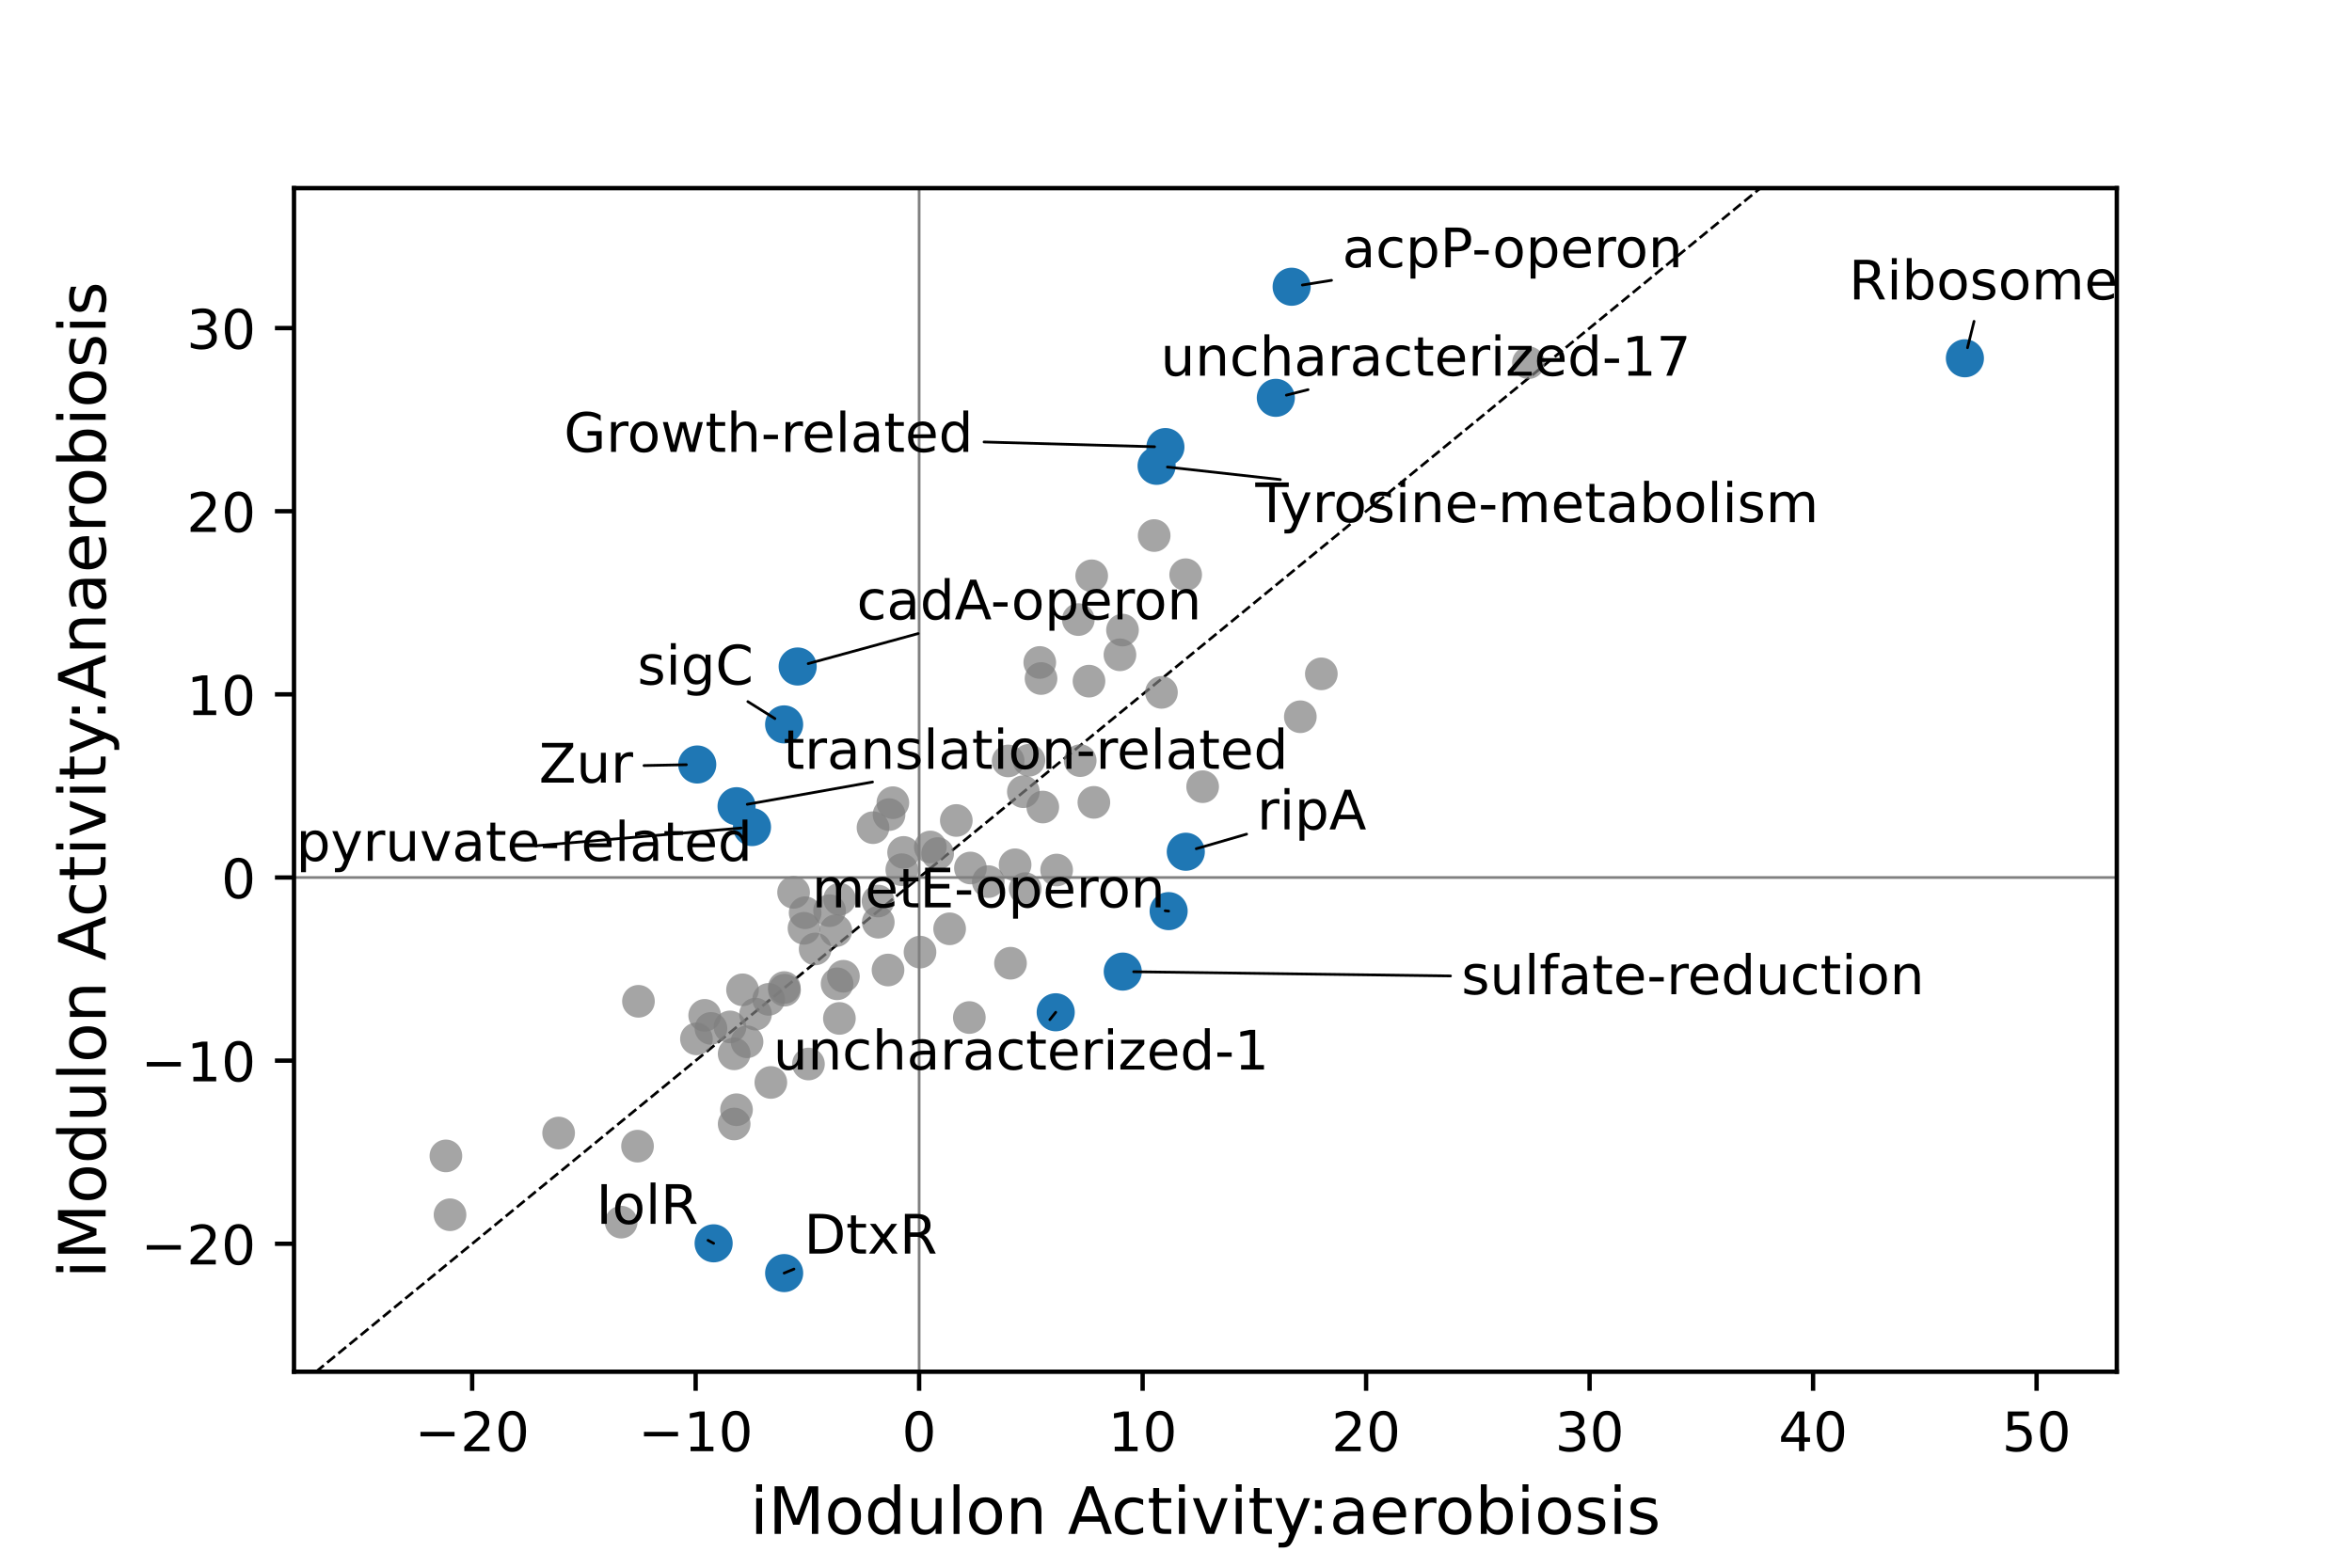 <?xml version="1.0" encoding="utf-8" standalone="no"?>
<!DOCTYPE svg PUBLIC "-//W3C//DTD SVG 1.1//EN"
  "http://www.w3.org/Graphics/SVG/1.1/DTD/svg11.dtd">
<!-- Created with matplotlib (https://matplotlib.org/) -->
<svg height="288pt" version="1.1" viewBox="0 0 432 288" width="432pt" xmlns="http://www.w3.org/2000/svg" xmlns:xlink="http://www.w3.org/1999/xlink">
 <defs>
  <style type="text/css">*{stroke-linecap:butt;stroke-linejoin:round;}</style>
 </defs>
 <g id="figure_1">
  <g id="patch_1">
   <path d="M 0 288 
L 432 288 
L 432 0 
L 0 0 
z
" style="fill:none;"/>
  </g>
  <g id="axes_1">
   <g id="patch_2">
    <path d="M 54 252 
L 388.8 252 
L 388.8 34.56 
L 54 34.56 
z
" style="fill:none;"/>
   </g>
   <g id="line2d_1">
    <path clip-path="url(#p13aad047ff)" d="M 58.044 252 
L 323.337 34.56 
" style="fill:none;stroke:#000000;stroke-dasharray:1.85,0.8;stroke-dashoffset:0;stroke-width:0.5;"/>
   </g>
   <g id="PathCollection_1">
    <defs>
     <path d="M 0 3 
C 0.796 3 1.559 2.684 2.121 2.121 
C 2.684 1.559 3 0.796 3 0 
C 3 -0.796 2.684 -1.559 2.121 -2.121 
C 1.559 -2.684 0.796 -3 0 -3 
C -0.796 -3 -1.559 -2.684 -2.121 -2.121 
C -2.684 -1.559 -3 -0.796 -3 0 
C -3 0.796 -2.684 1.559 -2.121 2.121 
C -1.559 2.684 -0.796 3 0 3 
z
" id="m43ffbe8425" style="stroke:#1f77b4;"/>
    </defs>
    <g clip-path="url(#p13aad047ff)">
     <use style="fill:#1f77b4;stroke:#1f77b4;" x="131.076" xlink:href="#m43ffbe8425" y="228.411"/>
     <use style="fill:#1f77b4;stroke:#1f77b4;" x="128.065" xlink:href="#m43ffbe8425" y="140.446"/>
     <use style="fill:#1f77b4;stroke:#1f77b4;" x="214.056" xlink:href="#m43ffbe8425" y="82.128"/>
     <use style="fill:#1f77b4;stroke:#1f77b4;" x="193.907" xlink:href="#m43ffbe8425" y="185.965"/>
     <use style="fill:#1f77b4;stroke:#1f77b4;" x="217.8" xlink:href="#m43ffbe8425" y="156.474"/>
     <use style="fill:#1f77b4;stroke:#1f77b4;" x="360.9" xlink:href="#m43ffbe8425" y="65.819"/>
     <use style="fill:#1f77b4;stroke:#1f77b4;" x="237.241" xlink:href="#m43ffbe8425" y="52.68"/>
     <use style="fill:#1f77b4;stroke:#1f77b4;" x="144.024" xlink:href="#m43ffbe8425" y="133.079"/>
     <use style="fill:#1f77b4;stroke:#1f77b4;" x="144.027" xlink:href="#m43ffbe8425" y="233.88"/>
     <use style="fill:#1f77b4;stroke:#1f77b4;" x="214.648" xlink:href="#m43ffbe8425" y="167.382"/>
     <use style="fill:#1f77b4;stroke:#1f77b4;" x="138.121" xlink:href="#m43ffbe8425" y="151.944"/>
     <use style="fill:#1f77b4;stroke:#1f77b4;" x="135.287" xlink:href="#m43ffbe8425" y="148.109"/>
     <use style="fill:#1f77b4;stroke:#1f77b4;" x="146.511" xlink:href="#m43ffbe8425" y="122.443"/>
     <use style="fill:#1f77b4;stroke:#1f77b4;" x="206.221" xlink:href="#m43ffbe8425" y="178.491"/>
     <use style="fill:#1f77b4;stroke:#1f77b4;" x="212.437" xlink:href="#m43ffbe8425" y="85.577"/>
     <use style="fill:#1f77b4;stroke:#1f77b4;" x="234.334" xlink:href="#m43ffbe8425" y="73.087"/>
    </g>
   </g>
   <g id="PathCollection_2">
    <defs>
     <path d="M 0 3 
C 0.796 3 1.559 2.684 2.121 2.121 
C 2.684 1.559 3 0.796 3 0 
C 3 -0.796 2.684 -1.559 2.121 -2.121 
C 1.559 -2.684 0.796 -3 0 -3 
C -0.796 -3 -1.559 -2.684 -2.121 -2.121 
C -2.684 -1.559 -3 -0.796 -3 0 
C -3 0.796 -2.684 1.559 -2.121 2.121 
C -1.559 2.684 -0.796 3 0 3 
z
" id="mfecb996c76"/>
    </defs>
    <g clip-path="url(#p13aad047ff)">
     <use style="fill:#808080;fill-opacity:0.7;" x="191.533" xlink:href="#mfecb996c76" y="148.261"/>
     <use style="fill:#808080;fill-opacity:0.7;" x="117.269" xlink:href="#mfecb996c76" y="183.95"/>
     <use style="fill:#808080;fill-opacity:0.7;" x="185.605" xlink:href="#mfecb996c76" y="176.954"/>
     <use style="fill:#808080;fill-opacity:0.7;" x="147.673" xlink:href="#mfecb996c76" y="170.539"/>
     <use style="fill:#808080;fill-opacity:0.7;" x="154.211" xlink:href="#mfecb996c76" y="165.191"/>
     <use style="fill:#808080;fill-opacity:0.7;" x="153.753" xlink:href="#mfecb996c76" y="180.736"/>
     <use style="fill:#808080;fill-opacity:0.7;" x="188.991" xlink:href="#mfecb996c76" y="139.667"/>
     <use style="fill:#808080;fill-opacity:0.7;" x="141.187" xlink:href="#mfecb996c76" y="183.589"/>
     <use style="fill:#808080;fill-opacity:0.7;" x="188.3" xlink:href="#mfecb996c76" y="163.25"/>
     <use style="fill:#808080;fill-opacity:0.7;" x="147.883" xlink:href="#mfecb996c76" y="167.678"/>
     <use style="fill:#808080;fill-opacity:0.7;" x="145.76" xlink:href="#mfecb996c76" y="163.934"/>
     <use style="fill:#808080;fill-opacity:0.7;" x="178.041" xlink:href="#mfecb996c76" y="186.933"/>
     <use style="fill:#808080;fill-opacity:0.7;" x="198.408" xlink:href="#mfecb996c76" y="139.734"/>
     <use style="fill:#808080;fill-opacity:0.7;" x="242.695" xlink:href="#mfecb996c76" y="123.794"/>
     <use style="fill:#808080;fill-opacity:0.7;" x="161.315" xlink:href="#mfecb996c76" y="169.42"/>
     <use style="fill:#808080;fill-opacity:0.7;" x="163.996" xlink:href="#mfecb996c76" y="147.464"/>
     <use style="fill:#808080;fill-opacity:0.7;" x="198.059" xlink:href="#mfecb996c76" y="113.823"/>
     <use style="fill:#808080;fill-opacity:0.7;" x="213.329" xlink:href="#mfecb996c76" y="127.197"/>
     <use style="fill:#808080;fill-opacity:0.7;" x="154.914" xlink:href="#mfecb996c76" y="179.348"/>
     <use style="fill:#808080;fill-opacity:0.7;" x="130.581" xlink:href="#mfecb996c76" y="188.93"/>
     <use style="fill:#808080;fill-opacity:0.7;" x="154.176" xlink:href="#mfecb996c76" y="187.095"/>
     <use style="fill:#808080;fill-opacity:0.7;" x="129.433" xlink:href="#mfecb996c76" y="186.532"/>
     <use style="fill:#808080;fill-opacity:0.7;" x="238.837" xlink:href="#mfecb996c76" y="131.673"/>
     <use style="fill:#808080;fill-opacity:0.7;" x="149.722" xlink:href="#mfecb996c76" y="174.336"/>
     <use style="fill:#808080;fill-opacity:0.7;" x="175.648" xlink:href="#mfecb996c76" y="150.73"/>
     <use style="fill:#808080;fill-opacity:0.7;" x="141.584" xlink:href="#mfecb996c76" y="198.858"/>
     <use style="fill:#808080;fill-opacity:0.7;" x="114.095" xlink:href="#mfecb996c76" y="224.52"/>
     <use style="fill:#808080;fill-opacity:0.7;" x="165.637" xlink:href="#mfecb996c76" y="159.774"/>
     <use style="fill:#808080;fill-opacity:0.7;" x="170.876" xlink:href="#mfecb996c76" y="155.6"/>
     <use style="fill:#808080;fill-opacity:0.7;" x="190.979" xlink:href="#mfecb996c76" y="121.701"/>
     <use style="fill:#808080;fill-opacity:0.7;" x="191.209" xlink:href="#mfecb996c76" y="124.651"/>
     <use style="fill:#808080;fill-opacity:0.7;" x="168.981" xlink:href="#mfecb996c76" y="174.913"/>
     <use style="fill:#808080;fill-opacity:0.7;" x="153.529" xlink:href="#mfecb996c76" y="170.977"/>
     <use style="fill:#808080;fill-opacity:0.7;" x="181.521" xlink:href="#mfecb996c76" y="161.961"/>
     <use style="fill:#808080;fill-opacity:0.7;" x="187.962" xlink:href="#mfecb996c76" y="145.444"/>
     <use style="fill:#808080;fill-opacity:0.7;" x="134.087" xlink:href="#mfecb996c76" y="188.653"/>
     <use style="fill:#808080;fill-opacity:0.7;" x="138.772" xlink:href="#mfecb996c76" y="186.306"/>
     <use style="fill:#808080;fill-opacity:0.7;" x="117.098" xlink:href="#mfecb996c76" y="210.56"/>
     <use style="fill:#808080;fill-opacity:0.7;" x="172.217" xlink:href="#mfecb996c76" y="156.81"/>
     <use style="fill:#808080;fill-opacity:0.7;" x="152.37" xlink:href="#mfecb996c76" y="167.296"/>
     <use style="fill:#808080;fill-opacity:0.7;" x="211.991" xlink:href="#mfecb996c76" y="98.387"/>
     <use style="fill:#808080;fill-opacity:0.7;" x="206.172" xlink:href="#mfecb996c76" y="115.752"/>
     <use style="fill:#808080;fill-opacity:0.7;" x="178.242" xlink:href="#mfecb996c76" y="159.461"/>
     <use style="fill:#808080;fill-opacity:0.7;" x="102.605" xlink:href="#mfecb996c76" y="208.15"/>
     <use style="fill:#808080;fill-opacity:0.7;" x="136.382" xlink:href="#mfecb996c76" y="181.839"/>
     <use style="fill:#808080;fill-opacity:0.7;" x="135.278" xlink:href="#mfecb996c76" y="203.867"/>
     <use style="fill:#808080;fill-opacity:0.7;" x="194.077" xlink:href="#mfecb996c76" y="159.833"/>
     <use style="fill:#808080;fill-opacity:0.7;" x="174.422" xlink:href="#mfecb996c76" y="170.632"/>
     <use style="fill:#808080;fill-opacity:0.7;" x="148.492" xlink:href="#mfecb996c76" y="195.471"/>
     <use style="fill:#808080;fill-opacity:0.7;" x="200.916" xlink:href="#mfecb996c76" y="147.402"/>
     <use style="fill:#808080;fill-opacity:0.7;" x="144.096" xlink:href="#mfecb996c76" y="181.903"/>
     <use style="fill:#808080;fill-opacity:0.7;" x="137.211" xlink:href="#mfecb996c76" y="191.39"/>
     <use style="fill:#808080;fill-opacity:0.7;" x="200.516" xlink:href="#mfecb996c76" y="105.781"/>
     <use style="fill:#808080;fill-opacity:0.7;" x="81.9" xlink:href="#mfecb996c76" y="212.352"/>
     <use style="fill:#808080;fill-opacity:0.7;" x="220.893" xlink:href="#mfecb996c76" y="144.522"/>
     <use style="fill:#808080;fill-opacity:0.7;" x="217.776" xlink:href="#mfecb996c76" y="105.582"/>
     <use style="fill:#808080;fill-opacity:0.7;" x="127.917" xlink:href="#mfecb996c76" y="190.852"/>
     <use style="fill:#808080;fill-opacity:0.7;" x="82.658" xlink:href="#mfecb996c76" y="223.162"/>
     <use style="fill:#808080;fill-opacity:0.7;" x="205.704" xlink:href="#mfecb996c76" y="120.298"/>
     <use style="fill:#808080;fill-opacity:0.7;" x="200.018" xlink:href="#mfecb996c76" y="125.136"/>
     <use style="fill:#808080;fill-opacity:0.7;" x="134.847" xlink:href="#mfecb996c76" y="206.488"/>
     <use style="fill:#808080;fill-opacity:0.7;" x="185.174" xlink:href="#mfecb996c76" y="139.792"/>
     <use style="fill:#808080;fill-opacity:0.7;" x="163.106" xlink:href="#mfecb996c76" y="178.203"/>
     <use style="fill:#808080;fill-opacity:0.7;" x="280.739" xlink:href="#mfecb996c76" y="66.633"/>
     <use style="fill:#808080;fill-opacity:0.7;" x="186.449" xlink:href="#mfecb996c76" y="158.87"/>
     <use style="fill:#808080;fill-opacity:0.7;" x="144.043" xlink:href="#mfecb996c76" y="181.425"/>
     <use style="fill:#808080;fill-opacity:0.7;" x="161.27" xlink:href="#mfecb996c76" y="165.531"/>
     <use style="fill:#808080;fill-opacity:0.7;" x="165.97" xlink:href="#mfecb996c76" y="156.598"/>
     <use style="fill:#808080;fill-opacity:0.7;" x="163.296" xlink:href="#mfecb996c76" y="149.652"/>
     <use style="fill:#808080;fill-opacity:0.7;" x="160.347" xlink:href="#mfecb996c76" y="152.05"/>
     <use style="fill:#808080;fill-opacity:0.7;" x="134.845" xlink:href="#mfecb996c76" y="193.601"/>
    </g>
   </g>
   <g id="matplotlib.axis_1">
    <g id="xtick_1">
     <g id="line2d_2">
      <defs>
       <path d="M 0 0 
L 0 3.5 
" id="mc1876f1bc1" style="stroke:#000000;stroke-width:0.8;"/>
      </defs>
      <g>
       <use style="stroke:#000000;stroke-width:0.8;" x="86.722" xlink:href="#mc1876f1bc1" y="252"/>
      </g>
     </g>
     <g id="text_1">
      <!-- −20 -->
      <g transform="translate(76.169 266.598)scale(0.1 -0.1)">
       <defs>
        <path d="M 10.594 35.5 
L 73.188 35.5 
L 73.188 27.203 
L 10.594 27.203 
z
" id="DejaVuSans-8722"/>
        <path d="M 19.188 8.297 
L 53.609 8.297 
L 53.609 0 
L 7.328 0 
L 7.328 8.297 
Q 12.938 14.109 22.625 23.891 
Q 32.328 33.688 34.812 36.531 
Q 39.547 41.844 41.422 45.531 
Q 43.312 49.219 43.312 52.781 
Q 43.312 58.594 39.234 62.25 
Q 35.156 65.922 28.609 65.922 
Q 23.969 65.922 18.812 64.312 
Q 13.672 62.703 7.812 59.422 
L 7.812 69.391 
Q 13.766 71.781 18.938 73 
Q 24.125 74.219 28.422 74.219 
Q 39.75 74.219 46.484 68.547 
Q 53.219 62.891 53.219 53.422 
Q 53.219 48.922 51.531 44.891 
Q 49.859 40.875 45.406 35.406 
Q 44.188 33.984 37.641 27.219 
Q 31.109 20.453 19.188 8.297 
z
" id="DejaVuSans-50"/>
        <path d="M 31.781 66.406 
Q 24.172 66.406 20.328 58.906 
Q 16.5 51.422 16.5 36.375 
Q 16.5 21.391 20.328 13.891 
Q 24.172 6.391 31.781 6.391 
Q 39.453 6.391 43.281 13.891 
Q 47.125 21.391 47.125 36.375 
Q 47.125 51.422 43.281 58.906 
Q 39.453 66.406 31.781 66.406 
z
M 31.781 74.219 
Q 44.047 74.219 50.516 64.516 
Q 56.984 54.828 56.984 36.375 
Q 56.984 17.969 50.516 8.266 
Q 44.047 -1.422 31.781 -1.422 
Q 19.531 -1.422 13.062 8.266 
Q 6.594 17.969 6.594 36.375 
Q 6.594 54.828 13.062 64.516 
Q 19.531 74.219 31.781 74.219 
z
" id="DejaVuSans-48"/>
       </defs>
       <use xlink:href="#DejaVuSans-8722"/>
       <use x="83.789" xlink:href="#DejaVuSans-50"/>
       <use x="147.412" xlink:href="#DejaVuSans-48"/>
      </g>
     </g>
    </g>
    <g id="xtick_2">
     <g id="line2d_3">
      <g>
       <use style="stroke:#000000;stroke-width:0.8;" x="127.771" xlink:href="#mc1876f1bc1" y="252"/>
      </g>
     </g>
     <g id="text_2">
      <!-- −10 -->
      <g transform="translate(117.218 266.598)scale(0.1 -0.1)">
       <defs>
        <path d="M 12.406 8.297 
L 28.516 8.297 
L 28.516 63.922 
L 10.984 60.406 
L 10.984 69.391 
L 28.422 72.906 
L 38.281 72.906 
L 38.281 8.297 
L 54.391 8.297 
L 54.391 0 
L 12.406 0 
z
" id="DejaVuSans-49"/>
       </defs>
       <use xlink:href="#DejaVuSans-8722"/>
       <use x="83.789" xlink:href="#DejaVuSans-49"/>
       <use x="147.412" xlink:href="#DejaVuSans-48"/>
      </g>
     </g>
    </g>
    <g id="xtick_3">
     <g id="line2d_4">
      <g>
       <use style="stroke:#000000;stroke-width:0.8;" x="168.82" xlink:href="#mc1876f1bc1" y="252"/>
      </g>
     </g>
     <g id="text_3">
      <!-- 0 -->
      <g transform="translate(165.639 266.598)scale(0.1 -0.1)">
       <use xlink:href="#DejaVuSans-48"/>
      </g>
     </g>
    </g>
    <g id="xtick_4">
     <g id="line2d_5">
      <g>
       <use style="stroke:#000000;stroke-width:0.8;" x="209.869" xlink:href="#mc1876f1bc1" y="252"/>
      </g>
     </g>
     <g id="text_4">
      <!-- 10 -->
      <g transform="translate(203.506 266.598)scale(0.1 -0.1)">
       <use xlink:href="#DejaVuSans-49"/>
       <use x="63.623" xlink:href="#DejaVuSans-48"/>
      </g>
     </g>
    </g>
    <g id="xtick_5">
     <g id="line2d_6">
      <g>
       <use style="stroke:#000000;stroke-width:0.8;" x="250.918" xlink:href="#mc1876f1bc1" y="252"/>
      </g>
     </g>
     <g id="text_5">
      <!-- 20 -->
      <g transform="translate(244.556 266.598)scale(0.1 -0.1)">
       <use xlink:href="#DejaVuSans-50"/>
       <use x="63.623" xlink:href="#DejaVuSans-48"/>
      </g>
     </g>
    </g>
    <g id="xtick_6">
     <g id="line2d_7">
      <g>
       <use style="stroke:#000000;stroke-width:0.8;" x="291.967" xlink:href="#mc1876f1bc1" y="252"/>
      </g>
     </g>
     <g id="text_6">
      <!-- 30 -->
      <g transform="translate(285.605 266.598)scale(0.1 -0.1)">
       <defs>
        <path d="M 40.578 39.312 
Q 47.656 37.797 51.625 33 
Q 55.609 28.219 55.609 21.188 
Q 55.609 10.406 48.188 4.484 
Q 40.766 -1.422 27.094 -1.422 
Q 22.516 -1.422 17.656 -0.516 
Q 12.797 0.391 7.625 2.203 
L 7.625 11.719 
Q 11.719 9.328 16.594 8.109 
Q 21.484 6.891 26.812 6.891 
Q 36.078 6.891 40.938 10.547 
Q 45.797 14.203 45.797 21.188 
Q 45.797 27.641 41.281 31.266 
Q 36.766 34.906 28.719 34.906 
L 20.219 34.906 
L 20.219 43.016 
L 29.109 43.016 
Q 36.375 43.016 40.234 45.922 
Q 44.094 48.828 44.094 54.297 
Q 44.094 59.906 40.109 62.906 
Q 36.141 65.922 28.719 65.922 
Q 24.656 65.922 20.016 65.031 
Q 15.375 64.156 9.812 62.312 
L 9.812 71.094 
Q 15.438 72.656 20.344 73.438 
Q 25.25 74.219 29.594 74.219 
Q 40.828 74.219 47.359 69.109 
Q 53.906 64.016 53.906 55.328 
Q 53.906 49.266 50.438 45.094 
Q 46.969 40.922 40.578 39.312 
z
" id="DejaVuSans-51"/>
       </defs>
       <use xlink:href="#DejaVuSans-51"/>
       <use x="63.623" xlink:href="#DejaVuSans-48"/>
      </g>
     </g>
    </g>
    <g id="xtick_7">
     <g id="line2d_8">
      <g>
       <use style="stroke:#000000;stroke-width:0.8;" x="333.016" xlink:href="#mc1876f1bc1" y="252"/>
      </g>
     </g>
     <g id="text_7">
      <!-- 40 -->
      <g transform="translate(326.654 266.598)scale(0.1 -0.1)">
       <defs>
        <path d="M 37.797 64.312 
L 12.891 25.391 
L 37.797 25.391 
z
M 35.203 72.906 
L 47.609 72.906 
L 47.609 25.391 
L 58.016 25.391 
L 58.016 17.188 
L 47.609 17.188 
L 47.609 0 
L 37.797 0 
L 37.797 17.188 
L 4.891 17.188 
L 4.891 26.703 
z
" id="DejaVuSans-52"/>
       </defs>
       <use xlink:href="#DejaVuSans-52"/>
       <use x="63.623" xlink:href="#DejaVuSans-48"/>
      </g>
     </g>
    </g>
    <g id="xtick_8">
     <g id="line2d_9">
      <g>
       <use style="stroke:#000000;stroke-width:0.8;" x="374.066" xlink:href="#mc1876f1bc1" y="252"/>
      </g>
     </g>
     <g id="text_8">
      <!-- 50 -->
      <g transform="translate(367.703 266.598)scale(0.1 -0.1)">
       <defs>
        <path d="M 10.797 72.906 
L 49.516 72.906 
L 49.516 64.594 
L 19.828 64.594 
L 19.828 46.734 
Q 21.969 47.469 24.109 47.828 
Q 26.266 48.188 28.422 48.188 
Q 40.625 48.188 47.75 41.5 
Q 54.891 34.812 54.891 23.391 
Q 54.891 11.625 47.562 5.094 
Q 40.234 -1.422 26.906 -1.422 
Q 22.312 -1.422 17.547 -0.641 
Q 12.797 0.141 7.719 1.703 
L 7.719 11.625 
Q 12.109 9.234 16.797 8.062 
Q 21.484 6.891 26.703 6.891 
Q 35.156 6.891 40.078 11.328 
Q 45.016 15.766 45.016 23.391 
Q 45.016 31 40.078 35.438 
Q 35.156 39.891 26.703 39.891 
Q 22.75 39.891 18.812 39.016 
Q 14.891 38.141 10.797 36.281 
z
" id="DejaVuSans-53"/>
       </defs>
       <use xlink:href="#DejaVuSans-53"/>
       <use x="63.623" xlink:href="#DejaVuSans-48"/>
      </g>
     </g>
    </g>
    <g id="text_9">
     <!-- iModulon Activity:aerobiosis -->
     <g transform="translate(137.764 281.796)scale(0.12 -0.12)">
      <defs>
       <path d="M 9.422 54.688 
L 18.406 54.688 
L 18.406 0 
L 9.422 0 
z
M 9.422 75.984 
L 18.406 75.984 
L 18.406 64.594 
L 9.422 64.594 
z
" id="DejaVuSans-105"/>
       <path d="M 9.812 72.906 
L 24.516 72.906 
L 43.109 23.297 
L 61.812 72.906 
L 76.516 72.906 
L 76.516 0 
L 66.891 0 
L 66.891 64.016 
L 48.094 14.016 
L 38.188 14.016 
L 19.391 64.016 
L 19.391 0 
L 9.812 0 
z
" id="DejaVuSans-77"/>
       <path d="M 30.609 48.391 
Q 23.391 48.391 19.188 42.75 
Q 14.984 37.109 14.984 27.297 
Q 14.984 17.484 19.156 11.844 
Q 23.344 6.203 30.609 6.203 
Q 37.797 6.203 41.984 11.859 
Q 46.188 17.531 46.188 27.297 
Q 46.188 37.016 41.984 42.703 
Q 37.797 48.391 30.609 48.391 
z
M 30.609 56 
Q 42.328 56 49.016 48.375 
Q 55.719 40.766 55.719 27.297 
Q 55.719 13.875 49.016 6.219 
Q 42.328 -1.422 30.609 -1.422 
Q 18.844 -1.422 12.172 6.219 
Q 5.516 13.875 5.516 27.297 
Q 5.516 40.766 12.172 48.375 
Q 18.844 56 30.609 56 
z
" id="DejaVuSans-111"/>
       <path d="M 45.406 46.391 
L 45.406 75.984 
L 54.391 75.984 
L 54.391 0 
L 45.406 0 
L 45.406 8.203 
Q 42.578 3.328 38.25 0.953 
Q 33.938 -1.422 27.875 -1.422 
Q 17.969 -1.422 11.734 6.484 
Q 5.516 14.406 5.516 27.297 
Q 5.516 40.188 11.734 48.094 
Q 17.969 56 27.875 56 
Q 33.938 56 38.25 53.625 
Q 42.578 51.266 45.406 46.391 
z
M 14.797 27.297 
Q 14.797 17.391 18.875 11.75 
Q 22.953 6.109 30.078 6.109 
Q 37.203 6.109 41.297 11.75 
Q 45.406 17.391 45.406 27.297 
Q 45.406 37.203 41.297 42.844 
Q 37.203 48.484 30.078 48.484 
Q 22.953 48.484 18.875 42.844 
Q 14.797 37.203 14.797 27.297 
z
" id="DejaVuSans-100"/>
       <path d="M 8.5 21.578 
L 8.5 54.688 
L 17.484 54.688 
L 17.484 21.922 
Q 17.484 14.156 20.5 10.266 
Q 23.531 6.391 29.594 6.391 
Q 36.859 6.391 41.078 11.031 
Q 45.312 15.672 45.312 23.688 
L 45.312 54.688 
L 54.297 54.688 
L 54.297 0 
L 45.312 0 
L 45.312 8.406 
Q 42.047 3.422 37.719 1 
Q 33.406 -1.422 27.688 -1.422 
Q 18.266 -1.422 13.375 4.438 
Q 8.5 10.297 8.5 21.578 
z
M 31.109 56 
z
" id="DejaVuSans-117"/>
       <path d="M 9.422 75.984 
L 18.406 75.984 
L 18.406 0 
L 9.422 0 
z
" id="DejaVuSans-108"/>
       <path d="M 54.891 33.016 
L 54.891 0 
L 45.906 0 
L 45.906 32.719 
Q 45.906 40.484 42.875 44.328 
Q 39.844 48.188 33.797 48.188 
Q 26.516 48.188 22.312 43.547 
Q 18.109 38.922 18.109 30.906 
L 18.109 0 
L 9.078 0 
L 9.078 54.688 
L 18.109 54.688 
L 18.109 46.188 
Q 21.344 51.125 25.703 53.562 
Q 30.078 56 35.797 56 
Q 45.219 56 50.047 50.172 
Q 54.891 44.344 54.891 33.016 
z
" id="DejaVuSans-110"/>
       <path id="DejaVuSans-32"/>
       <path d="M 34.188 63.188 
L 20.797 26.906 
L 47.609 26.906 
z
M 28.609 72.906 
L 39.797 72.906 
L 67.578 0 
L 57.328 0 
L 50.688 18.703 
L 17.828 18.703 
L 11.188 0 
L 0.781 0 
z
" id="DejaVuSans-65"/>
       <path d="M 48.781 52.594 
L 48.781 44.188 
Q 44.969 46.297 41.141 47.344 
Q 37.312 48.391 33.406 48.391 
Q 24.656 48.391 19.812 42.844 
Q 14.984 37.312 14.984 27.297 
Q 14.984 17.281 19.812 11.734 
Q 24.656 6.203 33.406 6.203 
Q 37.312 6.203 41.141 7.25 
Q 44.969 8.297 48.781 10.406 
L 48.781 2.094 
Q 45.016 0.344 40.984 -0.531 
Q 36.969 -1.422 32.422 -1.422 
Q 20.062 -1.422 12.781 6.344 
Q 5.516 14.109 5.516 27.297 
Q 5.516 40.672 12.859 48.328 
Q 20.219 56 33.016 56 
Q 37.156 56 41.109 55.141 
Q 45.062 54.297 48.781 52.594 
z
" id="DejaVuSans-99"/>
       <path d="M 18.312 70.219 
L 18.312 54.688 
L 36.812 54.688 
L 36.812 47.703 
L 18.312 47.703 
L 18.312 18.016 
Q 18.312 11.328 20.141 9.422 
Q 21.969 7.516 27.594 7.516 
L 36.812 7.516 
L 36.812 0 
L 27.594 0 
Q 17.188 0 13.234 3.875 
Q 9.281 7.766 9.281 18.016 
L 9.281 47.703 
L 2.688 47.703 
L 2.688 54.688 
L 9.281 54.688 
L 9.281 70.219 
z
" id="DejaVuSans-116"/>
       <path d="M 2.984 54.688 
L 12.5 54.688 
L 29.594 8.797 
L 46.688 54.688 
L 56.203 54.688 
L 35.688 0 
L 23.484 0 
z
" id="DejaVuSans-118"/>
       <path d="M 32.172 -5.078 
Q 28.375 -14.844 24.75 -17.812 
Q 21.141 -20.797 15.094 -20.797 
L 7.906 -20.797 
L 7.906 -13.281 
L 13.188 -13.281 
Q 16.891 -13.281 18.938 -11.516 
Q 21 -9.766 23.484 -3.219 
L 25.094 0.875 
L 2.984 54.688 
L 12.5 54.688 
L 29.594 11.922 
L 46.688 54.688 
L 56.203 54.688 
z
" id="DejaVuSans-121"/>
       <path d="M 11.719 12.406 
L 22.016 12.406 
L 22.016 0 
L 11.719 0 
z
M 11.719 51.703 
L 22.016 51.703 
L 22.016 39.312 
L 11.719 39.312 
z
" id="DejaVuSans-58"/>
       <path d="M 34.281 27.484 
Q 23.391 27.484 19.188 25 
Q 14.984 22.516 14.984 16.5 
Q 14.984 11.719 18.141 8.906 
Q 21.297 6.109 26.703 6.109 
Q 34.188 6.109 38.703 11.406 
Q 43.219 16.703 43.219 25.484 
L 43.219 27.484 
z
M 52.203 31.203 
L 52.203 0 
L 43.219 0 
L 43.219 8.297 
Q 40.141 3.328 35.547 0.953 
Q 30.953 -1.422 24.312 -1.422 
Q 15.922 -1.422 10.953 3.297 
Q 6 8.016 6 15.922 
Q 6 25.141 12.172 29.828 
Q 18.359 34.516 30.609 34.516 
L 43.219 34.516 
L 43.219 35.406 
Q 43.219 41.609 39.141 45 
Q 35.062 48.391 27.688 48.391 
Q 23 48.391 18.547 47.266 
Q 14.109 46.141 10.016 43.891 
L 10.016 52.203 
Q 14.938 54.109 19.578 55.047 
Q 24.219 56 28.609 56 
Q 40.484 56 46.344 49.844 
Q 52.203 43.703 52.203 31.203 
z
" id="DejaVuSans-97"/>
       <path d="M 56.203 29.594 
L 56.203 25.203 
L 14.891 25.203 
Q 15.484 15.922 20.484 11.062 
Q 25.484 6.203 34.422 6.203 
Q 39.594 6.203 44.453 7.469 
Q 49.312 8.734 54.109 11.281 
L 54.109 2.781 
Q 49.266 0.734 44.188 -0.344 
Q 39.109 -1.422 33.891 -1.422 
Q 20.797 -1.422 13.156 6.188 
Q 5.516 13.812 5.516 26.812 
Q 5.516 40.234 12.766 48.109 
Q 20.016 56 32.328 56 
Q 43.359 56 49.781 48.891 
Q 56.203 41.797 56.203 29.594 
z
M 47.219 32.234 
Q 47.125 39.594 43.094 43.984 
Q 39.062 48.391 32.422 48.391 
Q 24.906 48.391 20.391 44.141 
Q 15.875 39.891 15.188 32.172 
z
" id="DejaVuSans-101"/>
       <path d="M 41.109 46.297 
Q 39.594 47.172 37.812 47.578 
Q 36.031 48 33.891 48 
Q 26.266 48 22.188 43.047 
Q 18.109 38.094 18.109 28.812 
L 18.109 0 
L 9.078 0 
L 9.078 54.688 
L 18.109 54.688 
L 18.109 46.188 
Q 20.953 51.172 25.484 53.578 
Q 30.031 56 36.531 56 
Q 37.453 56 38.578 55.875 
Q 39.703 55.766 41.062 55.516 
z
" id="DejaVuSans-114"/>
       <path d="M 48.688 27.297 
Q 48.688 37.203 44.609 42.844 
Q 40.531 48.484 33.406 48.484 
Q 26.266 48.484 22.188 42.844 
Q 18.109 37.203 18.109 27.297 
Q 18.109 17.391 22.188 11.75 
Q 26.266 6.109 33.406 6.109 
Q 40.531 6.109 44.609 11.75 
Q 48.688 17.391 48.688 27.297 
z
M 18.109 46.391 
Q 20.953 51.266 25.266 53.625 
Q 29.594 56 35.594 56 
Q 45.562 56 51.781 48.094 
Q 58.016 40.188 58.016 27.297 
Q 58.016 14.406 51.781 6.484 
Q 45.562 -1.422 35.594 -1.422 
Q 29.594 -1.422 25.266 0.953 
Q 20.953 3.328 18.109 8.203 
L 18.109 0 
L 9.078 0 
L 9.078 75.984 
L 18.109 75.984 
z
" id="DejaVuSans-98"/>
       <path d="M 44.281 53.078 
L 44.281 44.578 
Q 40.484 46.531 36.375 47.5 
Q 32.281 48.484 27.875 48.484 
Q 21.188 48.484 17.844 46.438 
Q 14.5 44.391 14.5 40.281 
Q 14.5 37.156 16.891 35.375 
Q 19.281 33.594 26.516 31.984 
L 29.594 31.297 
Q 39.156 29.25 43.188 25.516 
Q 47.219 21.781 47.219 15.094 
Q 47.219 7.469 41.188 3.016 
Q 35.156 -1.422 24.609 -1.422 
Q 20.219 -1.422 15.453 -0.562 
Q 10.688 0.297 5.422 2 
L 5.422 11.281 
Q 10.406 8.688 15.234 7.391 
Q 20.062 6.109 24.812 6.109 
Q 31.156 6.109 34.562 8.281 
Q 37.984 10.453 37.984 14.406 
Q 37.984 18.062 35.516 20.016 
Q 33.062 21.969 24.703 23.781 
L 21.578 24.516 
Q 13.234 26.266 9.516 29.906 
Q 5.812 33.547 5.812 39.891 
Q 5.812 47.609 11.281 51.797 
Q 16.75 56 26.812 56 
Q 31.781 56 36.172 55.266 
Q 40.578 54.547 44.281 53.078 
z
" id="DejaVuSans-115"/>
      </defs>
      <use xlink:href="#DejaVuSans-105"/>
      <use x="27.783" xlink:href="#DejaVuSans-77"/>
      <use x="114.062" xlink:href="#DejaVuSans-111"/>
      <use x="175.244" xlink:href="#DejaVuSans-100"/>
      <use x="238.721" xlink:href="#DejaVuSans-117"/>
      <use x="302.1" xlink:href="#DejaVuSans-108"/>
      <use x="329.883" xlink:href="#DejaVuSans-111"/>
      <use x="391.064" xlink:href="#DejaVuSans-110"/>
      <use x="454.443" xlink:href="#DejaVuSans-32"/>
      <use x="486.23" xlink:href="#DejaVuSans-65"/>
      <use x="552.889" xlink:href="#DejaVuSans-99"/>
      <use x="607.869" xlink:href="#DejaVuSans-116"/>
      <use x="647.078" xlink:href="#DejaVuSans-105"/>
      <use x="674.861" xlink:href="#DejaVuSans-118"/>
      <use x="734.041" xlink:href="#DejaVuSans-105"/>
      <use x="761.824" xlink:href="#DejaVuSans-116"/>
      <use x="801.033" xlink:href="#DejaVuSans-121"/>
      <use x="852.963" xlink:href="#DejaVuSans-58"/>
      <use x="886.654" xlink:href="#DejaVuSans-97"/>
      <use x="947.934" xlink:href="#DejaVuSans-101"/>
      <use x="1009.457" xlink:href="#DejaVuSans-114"/>
      <use x="1048.32" xlink:href="#DejaVuSans-111"/>
      <use x="1109.502" xlink:href="#DejaVuSans-98"/>
      <use x="1172.979" xlink:href="#DejaVuSans-105"/>
      <use x="1200.762" xlink:href="#DejaVuSans-111"/>
      <use x="1261.943" xlink:href="#DejaVuSans-115"/>
      <use x="1314.043" xlink:href="#DejaVuSans-105"/>
      <use x="1341.826" xlink:href="#DejaVuSans-115"/>
     </g>
    </g>
   </g>
   <g id="matplotlib.axis_2">
    <g id="ytick_1">
     <g id="line2d_10">
      <defs>
       <path d="M 0 0 
L -3.5 0 
" id="m7c85220762" style="stroke:#000000;stroke-width:0.8;"/>
      </defs>
      <g>
       <use style="stroke:#000000;stroke-width:0.8;" x="54" xlink:href="#m7c85220762" y="228.495"/>
      </g>
     </g>
     <g id="text_10">
      <!-- −20 -->
      <g transform="translate(25.895 232.294)scale(0.1 -0.1)">
       <use xlink:href="#DejaVuSans-8722"/>
       <use x="83.789" xlink:href="#DejaVuSans-50"/>
       <use x="147.412" xlink:href="#DejaVuSans-48"/>
      </g>
     </g>
    </g>
    <g id="ytick_2">
     <g id="line2d_11">
      <g>
       <use style="stroke:#000000;stroke-width:0.8;" x="54" xlink:href="#m7c85220762" y="194.85"/>
      </g>
     </g>
     <g id="text_11">
      <!-- −10 -->
      <g transform="translate(25.895 198.649)scale(0.1 -0.1)">
       <use xlink:href="#DejaVuSans-8722"/>
       <use x="83.789" xlink:href="#DejaVuSans-49"/>
       <use x="147.412" xlink:href="#DejaVuSans-48"/>
      </g>
     </g>
    </g>
    <g id="ytick_3">
     <g id="line2d_12">
      <g>
       <use style="stroke:#000000;stroke-width:0.8;" x="54" xlink:href="#m7c85220762" y="161.206"/>
      </g>
     </g>
     <g id="text_12">
      <!-- 0 -->
      <g transform="translate(40.638 165.005)scale(0.1 -0.1)">
       <use xlink:href="#DejaVuSans-48"/>
      </g>
     </g>
    </g>
    <g id="ytick_4">
     <g id="line2d_13">
      <g>
       <use style="stroke:#000000;stroke-width:0.8;" x="54" xlink:href="#m7c85220762" y="127.561"/>
      </g>
     </g>
     <g id="text_13">
      <!-- 10 -->
      <g transform="translate(34.275 131.36)scale(0.1 -0.1)">
       <use xlink:href="#DejaVuSans-49"/>
       <use x="63.623" xlink:href="#DejaVuSans-48"/>
      </g>
     </g>
    </g>
    <g id="ytick_5">
     <g id="line2d_14">
      <g>
       <use style="stroke:#000000;stroke-width:0.8;" x="54" xlink:href="#m7c85220762" y="93.916"/>
      </g>
     </g>
     <g id="text_14">
      <!-- 20 -->
      <g transform="translate(34.275 97.715)scale(0.1 -0.1)">
       <use xlink:href="#DejaVuSans-50"/>
       <use x="63.623" xlink:href="#DejaVuSans-48"/>
      </g>
     </g>
    </g>
    <g id="ytick_6">
     <g id="line2d_15">
      <g>
       <use style="stroke:#000000;stroke-width:0.8;" x="54" xlink:href="#m7c85220762" y="60.272"/>
      </g>
     </g>
     <g id="text_15">
      <!-- 30 -->
      <g transform="translate(34.275 64.071)scale(0.1 -0.1)">
       <use xlink:href="#DejaVuSans-51"/>
       <use x="63.623" xlink:href="#DejaVuSans-48"/>
      </g>
     </g>
    </g>
    <g id="text_16">
     <!-- iModulon Activity:Anaerobiosis -->
     <g transform="translate(19.4 234.823)rotate(-90)scale(0.12 -0.12)">
      <use xlink:href="#DejaVuSans-105"/>
      <use x="27.783" xlink:href="#DejaVuSans-77"/>
      <use x="114.062" xlink:href="#DejaVuSans-111"/>
      <use x="175.244" xlink:href="#DejaVuSans-100"/>
      <use x="238.721" xlink:href="#DejaVuSans-117"/>
      <use x="302.1" xlink:href="#DejaVuSans-108"/>
      <use x="329.883" xlink:href="#DejaVuSans-111"/>
      <use x="391.064" xlink:href="#DejaVuSans-110"/>
      <use x="454.443" xlink:href="#DejaVuSans-32"/>
      <use x="486.23" xlink:href="#DejaVuSans-65"/>
      <use x="552.889" xlink:href="#DejaVuSans-99"/>
      <use x="607.869" xlink:href="#DejaVuSans-116"/>
      <use x="647.078" xlink:href="#DejaVuSans-105"/>
      <use x="674.861" xlink:href="#DejaVuSans-118"/>
      <use x="734.041" xlink:href="#DejaVuSans-105"/>
      <use x="761.824" xlink:href="#DejaVuSans-116"/>
      <use x="801.033" xlink:href="#DejaVuSans-121"/>
      <use x="852.963" xlink:href="#DejaVuSans-58"/>
      <use x="886.654" xlink:href="#DejaVuSans-65"/>
      <use x="955.062" xlink:href="#DejaVuSans-110"/>
      <use x="1018.441" xlink:href="#DejaVuSans-97"/>
      <use x="1079.721" xlink:href="#DejaVuSans-101"/>
      <use x="1141.244" xlink:href="#DejaVuSans-114"/>
      <use x="1180.107" xlink:href="#DejaVuSans-111"/>
      <use x="1241.289" xlink:href="#DejaVuSans-98"/>
      <use x="1304.766" xlink:href="#DejaVuSans-105"/>
      <use x="1332.549" xlink:href="#DejaVuSans-111"/>
      <use x="1393.73" xlink:href="#DejaVuSans-115"/>
      <use x="1445.83" xlink:href="#DejaVuSans-105"/>
      <use x="1473.613" xlink:href="#DejaVuSans-115"/>
     </g>
    </g>
   </g>
   <g id="LineCollection_1">
    <path clip-path="url(#p13aad047ff)" d="M 54 161.206 
L 388.8 161.206 
" style="fill:none;stroke:#808080;stroke-width:0.5;"/>
   </g>
   <g id="LineCollection_2">
    <path clip-path="url(#p13aad047ff)" d="M 168.82 252 
L 168.82 34.56 
" style="fill:none;stroke:#808080;stroke-width:0.5;"/>
   </g>
   <g id="patch_3">
    <path d="M 54 252 
L 54 34.56 
" style="fill:none;stroke:#000000;stroke-linecap:square;stroke-linejoin:miter;stroke-width:0.8;"/>
   </g>
   <g id="patch_4">
    <path d="M 388.8 252 
L 388.8 34.56 
" style="fill:none;stroke:#000000;stroke-linecap:square;stroke-linejoin:miter;stroke-width:0.8;"/>
   </g>
   <g id="patch_5">
    <path d="M 54 252 
L 388.8 252 
" style="fill:none;stroke:#000000;stroke-linecap:square;stroke-linejoin:miter;stroke-width:0.8;"/>
   </g>
   <g id="patch_6">
    <path d="M 54 34.56 
L 388.8 34.56 
" style="fill:none;stroke:#000000;stroke-linecap:square;stroke-linejoin:miter;stroke-width:0.8;"/>
   </g>
   <g id="text_17">
    <!-- cadA-operon -->
    <g transform="translate(157.355 113.785)scale(0.1 -0.1)">
     <defs>
      <path d="M 4.891 31.391 
L 31.203 31.391 
L 31.203 23.391 
L 4.891 23.391 
z
" id="DejaVuSans-45"/>
      <path d="M 18.109 8.203 
L 18.109 -20.797 
L 9.078 -20.797 
L 9.078 54.688 
L 18.109 54.688 
L 18.109 46.391 
Q 20.953 51.266 25.266 53.625 
Q 29.594 56 35.594 56 
Q 45.562 56 51.781 48.094 
Q 58.016 40.188 58.016 27.297 
Q 58.016 14.406 51.781 6.484 
Q 45.562 -1.422 35.594 -1.422 
Q 29.594 -1.422 25.266 0.953 
Q 20.953 3.328 18.109 8.203 
z
M 48.688 27.297 
Q 48.688 37.203 44.609 42.844 
Q 40.531 48.484 33.406 48.484 
Q 26.266 48.484 22.188 42.844 
Q 18.109 37.203 18.109 27.297 
Q 18.109 17.391 22.188 11.75 
Q 26.266 6.109 33.406 6.109 
Q 40.531 6.109 44.609 11.75 
Q 48.688 17.391 48.688 27.297 
z
" id="DejaVuSans-112"/>
     </defs>
     <use xlink:href="#DejaVuSans-99"/>
     <use x="54.98" xlink:href="#DejaVuSans-97"/>
     <use x="116.26" xlink:href="#DejaVuSans-100"/>
     <use x="179.736" xlink:href="#DejaVuSans-65"/>
     <use x="245.895" xlink:href="#DejaVuSans-45"/>
     <use x="283.854" xlink:href="#DejaVuSans-111"/>
     <use x="345.035" xlink:href="#DejaVuSans-112"/>
     <use x="408.512" xlink:href="#DejaVuSans-101"/>
     <use x="470.035" xlink:href="#DejaVuSans-114"/>
     <use x="508.898" xlink:href="#DejaVuSans-111"/>
     <use x="570.08" xlink:href="#DejaVuSans-110"/>
    </g>
   </g>
   <g id="text_18">
    <!-- Zur -->
    <g transform="translate(98.986 143.771)scale(0.1 -0.1)">
     <defs>
      <path d="M 5.609 72.906 
L 62.891 72.906 
L 62.891 65.375 
L 16.797 8.297 
L 64.016 8.297 
L 64.016 0 
L 4.5 0 
L 4.5 7.516 
L 50.594 64.594 
L 5.609 64.594 
z
" id="DejaVuSans-90"/>
     </defs>
     <use xlink:href="#DejaVuSans-90"/>
     <use x="68.506" xlink:href="#DejaVuSans-117"/>
     <use x="131.885" xlink:href="#DejaVuSans-114"/>
    </g>
   </g>
   <g id="text_19">
    <!-- acpP-operon -->
    <g transform="translate(246.54 49.1)scale(0.1 -0.1)">
     <defs>
      <path d="M 19.672 64.797 
L 19.672 37.406 
L 32.078 37.406 
Q 38.969 37.406 42.719 40.969 
Q 46.484 44.531 46.484 51.125 
Q 46.484 57.672 42.719 61.234 
Q 38.969 64.797 32.078 64.797 
z
M 9.812 72.906 
L 32.078 72.906 
Q 44.344 72.906 50.609 67.359 
Q 56.891 61.812 56.891 51.125 
Q 56.891 40.328 50.609 34.812 
Q 44.344 29.297 32.078 29.297 
L 19.672 29.297 
L 19.672 0 
L 9.812 0 
z
" id="DejaVuSans-80"/>
     </defs>
     <use xlink:href="#DejaVuSans-97"/>
     <use x="61.279" xlink:href="#DejaVuSans-99"/>
     <use x="116.26" xlink:href="#DejaVuSans-112"/>
     <use x="179.736" xlink:href="#DejaVuSans-80"/>
     <use x="237.789" xlink:href="#DejaVuSans-45"/>
     <use x="275.748" xlink:href="#DejaVuSans-111"/>
     <use x="336.93" xlink:href="#DejaVuSans-112"/>
     <use x="400.406" xlink:href="#DejaVuSans-101"/>
     <use x="461.93" xlink:href="#DejaVuSans-114"/>
     <use x="500.793" xlink:href="#DejaVuSans-111"/>
     <use x="561.975" xlink:href="#DejaVuSans-110"/>
    </g>
   </g>
   <g id="text_20">
    <!-- sigC -->
    <g transform="translate(117.069 125.749)scale(0.1 -0.1)">
     <defs>
      <path d="M 45.406 27.984 
Q 45.406 37.75 41.375 43.109 
Q 37.359 48.484 30.078 48.484 
Q 22.859 48.484 18.828 43.109 
Q 14.797 37.75 14.797 27.984 
Q 14.797 18.266 18.828 12.891 
Q 22.859 7.516 30.078 7.516 
Q 37.359 7.516 41.375 12.891 
Q 45.406 18.266 45.406 27.984 
z
M 54.391 6.781 
Q 54.391 -7.172 48.188 -13.984 
Q 42 -20.797 29.203 -20.797 
Q 24.469 -20.797 20.266 -20.094 
Q 16.062 -19.391 12.109 -17.922 
L 12.109 -9.188 
Q 16.062 -11.328 19.922 -12.344 
Q 23.781 -13.375 27.781 -13.375 
Q 36.625 -13.375 41.016 -8.766 
Q 45.406 -4.156 45.406 5.172 
L 45.406 9.625 
Q 42.625 4.781 38.281 2.391 
Q 33.938 0 27.875 0 
Q 17.828 0 11.672 7.656 
Q 5.516 15.328 5.516 27.984 
Q 5.516 40.672 11.672 48.328 
Q 17.828 56 27.875 56 
Q 33.938 56 38.281 53.609 
Q 42.625 51.219 45.406 46.391 
L 45.406 54.688 
L 54.391 54.688 
z
" id="DejaVuSans-103"/>
      <path d="M 64.406 67.281 
L 64.406 56.891 
Q 59.422 61.531 53.781 63.812 
Q 48.141 66.109 41.797 66.109 
Q 29.297 66.109 22.656 58.469 
Q 16.016 50.828 16.016 36.375 
Q 16.016 21.969 22.656 14.328 
Q 29.297 6.688 41.797 6.688 
Q 48.141 6.688 53.781 8.984 
Q 59.422 11.281 64.406 15.922 
L 64.406 5.609 
Q 59.234 2.094 53.438 0.328 
Q 47.656 -1.422 41.219 -1.422 
Q 24.656 -1.422 15.125 8.703 
Q 5.609 18.844 5.609 36.375 
Q 5.609 53.953 15.125 64.078 
Q 24.656 74.219 41.219 74.219 
Q 47.75 74.219 53.531 72.484 
Q 59.328 70.75 64.406 67.281 
z
" id="DejaVuSans-67"/>
     </defs>
     <use xlink:href="#DejaVuSans-115"/>
     <use x="52.1" xlink:href="#DejaVuSans-105"/>
     <use x="79.883" xlink:href="#DejaVuSans-103"/>
     <use x="143.359" xlink:href="#DejaVuSans-67"/>
    </g>
   </g>
   <g id="text_21">
    <!-- Growth-related -->
    <g transform="translate(103.58 83.013)scale(0.1 -0.1)">
     <defs>
      <path d="M 59.516 10.406 
L 59.516 29.984 
L 43.406 29.984 
L 43.406 38.094 
L 69.281 38.094 
L 69.281 6.781 
Q 63.578 2.734 56.688 0.656 
Q 49.812 -1.422 42 -1.422 
Q 24.906 -1.422 15.25 8.562 
Q 5.609 18.562 5.609 36.375 
Q 5.609 54.25 15.25 64.234 
Q 24.906 74.219 42 74.219 
Q 49.125 74.219 55.547 72.453 
Q 61.969 70.703 67.391 67.281 
L 67.391 56.781 
Q 61.922 61.422 55.766 63.766 
Q 49.609 66.109 42.828 66.109 
Q 29.438 66.109 22.719 58.641 
Q 16.016 51.172 16.016 36.375 
Q 16.016 21.625 22.719 14.156 
Q 29.438 6.688 42.828 6.688 
Q 48.047 6.688 52.141 7.594 
Q 56.25 8.5 59.516 10.406 
z
" id="DejaVuSans-71"/>
      <path d="M 4.203 54.688 
L 13.188 54.688 
L 24.422 12.016 
L 35.594 54.688 
L 46.188 54.688 
L 57.422 12.016 
L 68.609 54.688 
L 77.594 54.688 
L 63.281 0 
L 52.688 0 
L 40.922 44.828 
L 29.109 0 
L 18.5 0 
z
" id="DejaVuSans-119"/>
      <path d="M 54.891 33.016 
L 54.891 0 
L 45.906 0 
L 45.906 32.719 
Q 45.906 40.484 42.875 44.328 
Q 39.844 48.188 33.797 48.188 
Q 26.516 48.188 22.312 43.547 
Q 18.109 38.922 18.109 30.906 
L 18.109 0 
L 9.078 0 
L 9.078 75.984 
L 18.109 75.984 
L 18.109 46.188 
Q 21.344 51.125 25.703 53.562 
Q 30.078 56 35.797 56 
Q 45.219 56 50.047 50.172 
Q 54.891 44.344 54.891 33.016 
z
" id="DejaVuSans-104"/>
     </defs>
     <use xlink:href="#DejaVuSans-71"/>
     <use x="77.49" xlink:href="#DejaVuSans-114"/>
     <use x="116.354" xlink:href="#DejaVuSans-111"/>
     <use x="177.535" xlink:href="#DejaVuSans-119"/>
     <use x="259.322" xlink:href="#DejaVuSans-116"/>
     <use x="298.531" xlink:href="#DejaVuSans-104"/>
     <use x="361.91" xlink:href="#DejaVuSans-45"/>
     <use x="397.994" xlink:href="#DejaVuSans-114"/>
     <use x="436.857" xlink:href="#DejaVuSans-101"/>
     <use x="498.381" xlink:href="#DejaVuSans-108"/>
     <use x="526.164" xlink:href="#DejaVuSans-97"/>
     <use x="587.443" xlink:href="#DejaVuSans-116"/>
     <use x="626.652" xlink:href="#DejaVuSans-101"/>
     <use x="688.176" xlink:href="#DejaVuSans-100"/>
    </g>
   </g>
   <g id="text_22">
    <!-- translation-related -->
    <g transform="translate(143.868 141.23)scale(0.1 -0.1)">
     <use xlink:href="#DejaVuSans-116"/>
     <use x="39.209" xlink:href="#DejaVuSans-114"/>
     <use x="80.322" xlink:href="#DejaVuSans-97"/>
     <use x="141.602" xlink:href="#DejaVuSans-110"/>
     <use x="204.98" xlink:href="#DejaVuSans-115"/>
     <use x="257.08" xlink:href="#DejaVuSans-108"/>
     <use x="284.863" xlink:href="#DejaVuSans-97"/>
     <use x="346.143" xlink:href="#DejaVuSans-116"/>
     <use x="385.352" xlink:href="#DejaVuSans-105"/>
     <use x="413.135" xlink:href="#DejaVuSans-111"/>
     <use x="474.316" xlink:href="#DejaVuSans-110"/>
     <use x="537.695" xlink:href="#DejaVuSans-45"/>
     <use x="573.779" xlink:href="#DejaVuSans-114"/>
     <use x="612.643" xlink:href="#DejaVuSans-101"/>
     <use x="674.166" xlink:href="#DejaVuSans-108"/>
     <use x="701.949" xlink:href="#DejaVuSans-97"/>
     <use x="763.229" xlink:href="#DejaVuSans-116"/>
     <use x="802.438" xlink:href="#DejaVuSans-101"/>
     <use x="863.961" xlink:href="#DejaVuSans-100"/>
    </g>
   </g>
   <g id="text_23">
    <!-- Tyrosine-metabolism -->
    <g transform="translate(230.577 95.923)scale(0.1 -0.1)">
     <defs>
      <path d="M -0.297 72.906 
L 61.375 72.906 
L 61.375 64.594 
L 35.5 64.594 
L 35.5 0 
L 25.594 0 
L 25.594 64.594 
L -0.297 64.594 
z
" id="DejaVuSans-84"/>
      <path d="M 52 44.188 
Q 55.375 50.25 60.062 53.125 
Q 64.75 56 71.094 56 
Q 79.641 56 84.281 50.016 
Q 88.922 44.047 88.922 33.016 
L 88.922 0 
L 79.891 0 
L 79.891 32.719 
Q 79.891 40.578 77.094 44.375 
Q 74.312 48.188 68.609 48.188 
Q 61.625 48.188 57.562 43.547 
Q 53.516 38.922 53.516 30.906 
L 53.516 0 
L 44.484 0 
L 44.484 32.719 
Q 44.484 40.625 41.703 44.406 
Q 38.922 48.188 33.109 48.188 
Q 26.219 48.188 22.156 43.531 
Q 18.109 38.875 18.109 30.906 
L 18.109 0 
L 9.078 0 
L 9.078 54.688 
L 18.109 54.688 
L 18.109 46.188 
Q 21.188 51.219 25.484 53.609 
Q 29.781 56 35.688 56 
Q 41.656 56 45.828 52.969 
Q 50 49.953 52 44.188 
z
" id="DejaVuSans-109"/>
     </defs>
     <use xlink:href="#DejaVuSans-84"/>
     <use x="45.459" xlink:href="#DejaVuSans-121"/>
     <use x="104.639" xlink:href="#DejaVuSans-114"/>
     <use x="143.502" xlink:href="#DejaVuSans-111"/>
     <use x="204.684" xlink:href="#DejaVuSans-115"/>
     <use x="256.783" xlink:href="#DejaVuSans-105"/>
     <use x="284.566" xlink:href="#DejaVuSans-110"/>
     <use x="347.945" xlink:href="#DejaVuSans-101"/>
     <use x="409.469" xlink:href="#DejaVuSans-45"/>
     <use x="445.553" xlink:href="#DejaVuSans-109"/>
     <use x="542.965" xlink:href="#DejaVuSans-101"/>
     <use x="604.488" xlink:href="#DejaVuSans-116"/>
     <use x="643.697" xlink:href="#DejaVuSans-97"/>
     <use x="704.977" xlink:href="#DejaVuSans-98"/>
     <use x="768.453" xlink:href="#DejaVuSans-111"/>
     <use x="829.635" xlink:href="#DejaVuSans-108"/>
     <use x="857.418" xlink:href="#DejaVuSans-105"/>
     <use x="885.201" xlink:href="#DejaVuSans-115"/>
     <use x="937.301" xlink:href="#DejaVuSans-109"/>
    </g>
   </g>
   <g id="text_24">
    <!-- pyruvate-related -->
    <g transform="translate(54.383 158.152)scale(0.1 -0.1)">
     <use xlink:href="#DejaVuSans-112"/>
     <use x="63.477" xlink:href="#DejaVuSans-121"/>
     <use x="122.656" xlink:href="#DejaVuSans-114"/>
     <use x="163.77" xlink:href="#DejaVuSans-117"/>
     <use x="227.148" xlink:href="#DejaVuSans-118"/>
     <use x="286.328" xlink:href="#DejaVuSans-97"/>
     <use x="347.607" xlink:href="#DejaVuSans-116"/>
     <use x="386.816" xlink:href="#DejaVuSans-101"/>
     <use x="448.34" xlink:href="#DejaVuSans-45"/>
     <use x="484.424" xlink:href="#DejaVuSans-114"/>
     <use x="523.287" xlink:href="#DejaVuSans-101"/>
     <use x="584.811" xlink:href="#DejaVuSans-108"/>
     <use x="612.594" xlink:href="#DejaVuSans-97"/>
     <use x="673.873" xlink:href="#DejaVuSans-116"/>
     <use x="713.082" xlink:href="#DejaVuSans-101"/>
     <use x="774.605" xlink:href="#DejaVuSans-100"/>
    </g>
   </g>
   <g id="text_25">
    <!-- uncharacterized-17 -->
    <g transform="translate(213.166 69.013)scale(0.1 -0.1)">
     <defs>
      <path d="M 5.516 54.688 
L 48.188 54.688 
L 48.188 46.484 
L 14.406 7.172 
L 48.188 7.172 
L 48.188 0 
L 4.297 0 
L 4.297 8.203 
L 38.094 47.516 
L 5.516 47.516 
z
" id="DejaVuSans-122"/>
      <path d="M 8.203 72.906 
L 55.078 72.906 
L 55.078 68.703 
L 28.609 0 
L 18.312 0 
L 43.219 64.594 
L 8.203 64.594 
z
" id="DejaVuSans-55"/>
     </defs>
     <use xlink:href="#DejaVuSans-117"/>
     <use x="63.379" xlink:href="#DejaVuSans-110"/>
     <use x="126.758" xlink:href="#DejaVuSans-99"/>
     <use x="181.738" xlink:href="#DejaVuSans-104"/>
     <use x="245.117" xlink:href="#DejaVuSans-97"/>
     <use x="306.396" xlink:href="#DejaVuSans-114"/>
     <use x="347.51" xlink:href="#DejaVuSans-97"/>
     <use x="408.789" xlink:href="#DejaVuSans-99"/>
     <use x="463.77" xlink:href="#DejaVuSans-116"/>
     <use x="502.979" xlink:href="#DejaVuSans-101"/>
     <use x="564.502" xlink:href="#DejaVuSans-114"/>
     <use x="605.615" xlink:href="#DejaVuSans-105"/>
     <use x="633.398" xlink:href="#DejaVuSans-122"/>
     <use x="685.889" xlink:href="#DejaVuSans-101"/>
     <use x="747.412" xlink:href="#DejaVuSans-100"/>
     <use x="810.889" xlink:href="#DejaVuSans-45"/>
     <use x="846.973" xlink:href="#DejaVuSans-49"/>
     <use x="910.596" xlink:href="#DejaVuSans-55"/>
    </g>
   </g>
   <g id="text_26">
    <!-- ripA -->
    <g transform="translate(230.888 152.371)scale(0.1 -0.1)">
     <use xlink:href="#DejaVuSans-114"/>
     <use x="41.113" xlink:href="#DejaVuSans-105"/>
     <use x="68.896" xlink:href="#DejaVuSans-112"/>
     <use x="132.373" xlink:href="#DejaVuSans-65"/>
    </g>
   </g>
   <g id="text_27">
    <!-- IolR -->
    <g transform="translate(109.487 224.832)scale(0.1 -0.1)">
     <defs>
      <path d="M 9.812 72.906 
L 19.672 72.906 
L 19.672 0 
L 9.812 0 
z
" id="DejaVuSans-73"/>
      <path d="M 44.391 34.188 
Q 47.562 33.109 50.562 29.594 
Q 53.562 26.078 56.594 19.922 
L 66.609 0 
L 56 0 
L 46.688 18.703 
Q 43.062 26.031 39.672 28.422 
Q 36.281 30.812 30.422 30.812 
L 19.672 30.812 
L 19.672 0 
L 9.812 0 
L 9.812 72.906 
L 32.078 72.906 
Q 44.578 72.906 50.734 67.672 
Q 56.891 62.453 56.891 51.906 
Q 56.891 45.016 53.688 40.469 
Q 50.484 35.938 44.391 34.188 
z
M 19.672 64.797 
L 19.672 38.922 
L 32.078 38.922 
Q 39.203 38.922 42.844 42.219 
Q 46.484 45.516 46.484 51.906 
Q 46.484 58.297 42.844 61.547 
Q 39.203 64.797 32.078 64.797 
z
" id="DejaVuSans-82"/>
     </defs>
     <use xlink:href="#DejaVuSans-73"/>
     <use x="29.492" xlink:href="#DejaVuSans-111"/>
     <use x="90.674" xlink:href="#DejaVuSans-108"/>
     <use x="118.457" xlink:href="#DejaVuSans-82"/>
    </g>
   </g>
   <g id="text_28">
    <!-- metE-operon -->
    <g transform="translate(149.123 166.693)scale(0.1 -0.1)">
     <defs>
      <path d="M 9.812 72.906 
L 55.906 72.906 
L 55.906 64.594 
L 19.672 64.594 
L 19.672 43.016 
L 54.391 43.016 
L 54.391 34.719 
L 19.672 34.719 
L 19.672 8.297 
L 56.781 8.297 
L 56.781 0 
L 9.812 0 
z
" id="DejaVuSans-69"/>
     </defs>
     <use xlink:href="#DejaVuSans-109"/>
     <use x="97.412" xlink:href="#DejaVuSans-101"/>
     <use x="158.936" xlink:href="#DejaVuSans-116"/>
     <use x="198.145" xlink:href="#DejaVuSans-69"/>
     <use x="261.328" xlink:href="#DejaVuSans-45"/>
     <use x="299.287" xlink:href="#DejaVuSans-111"/>
     <use x="360.469" xlink:href="#DejaVuSans-112"/>
     <use x="423.945" xlink:href="#DejaVuSans-101"/>
     <use x="485.469" xlink:href="#DejaVuSans-114"/>
     <use x="524.332" xlink:href="#DejaVuSans-111"/>
     <use x="585.514" xlink:href="#DejaVuSans-110"/>
    </g>
   </g>
   <g id="text_29">
    <!-- uncharacterized-1 -->
    <g transform="translate(142.02 196.484)scale(0.1 -0.1)">
     <use xlink:href="#DejaVuSans-117"/>
     <use x="63.379" xlink:href="#DejaVuSans-110"/>
     <use x="126.758" xlink:href="#DejaVuSans-99"/>
     <use x="181.738" xlink:href="#DejaVuSans-104"/>
     <use x="245.117" xlink:href="#DejaVuSans-97"/>
     <use x="306.396" xlink:href="#DejaVuSans-114"/>
     <use x="347.51" xlink:href="#DejaVuSans-97"/>
     <use x="408.789" xlink:href="#DejaVuSans-99"/>
     <use x="463.77" xlink:href="#DejaVuSans-116"/>
     <use x="502.979" xlink:href="#DejaVuSans-101"/>
     <use x="564.502" xlink:href="#DejaVuSans-114"/>
     <use x="605.615" xlink:href="#DejaVuSans-105"/>
     <use x="633.398" xlink:href="#DejaVuSans-122"/>
     <use x="685.889" xlink:href="#DejaVuSans-101"/>
     <use x="747.412" xlink:href="#DejaVuSans-100"/>
     <use x="810.889" xlink:href="#DejaVuSans-45"/>
     <use x="846.973" xlink:href="#DejaVuSans-49"/>
    </g>
   </g>
   <g id="text_30">
    <!-- sulfate-reduction -->
    <g transform="translate(268.419 182.645)scale(0.1 -0.1)">
     <defs>
      <path d="M 37.109 75.984 
L 37.109 68.5 
L 28.516 68.5 
Q 23.688 68.5 21.797 66.547 
Q 19.922 64.594 19.922 59.516 
L 19.922 54.688 
L 34.719 54.688 
L 34.719 47.703 
L 19.922 47.703 
L 19.922 0 
L 10.891 0 
L 10.891 47.703 
L 2.297 47.703 
L 2.297 54.688 
L 10.891 54.688 
L 10.891 58.5 
Q 10.891 67.625 15.141 71.797 
Q 19.391 75.984 28.609 75.984 
z
" id="DejaVuSans-102"/>
     </defs>
     <use xlink:href="#DejaVuSans-115"/>
     <use x="52.1" xlink:href="#DejaVuSans-117"/>
     <use x="115.479" xlink:href="#DejaVuSans-108"/>
     <use x="143.262" xlink:href="#DejaVuSans-102"/>
     <use x="178.467" xlink:href="#DejaVuSans-97"/>
     <use x="239.746" xlink:href="#DejaVuSans-116"/>
     <use x="278.955" xlink:href="#DejaVuSans-101"/>
     <use x="340.479" xlink:href="#DejaVuSans-45"/>
     <use x="376.562" xlink:href="#DejaVuSans-114"/>
     <use x="415.426" xlink:href="#DejaVuSans-101"/>
     <use x="476.949" xlink:href="#DejaVuSans-100"/>
     <use x="540.426" xlink:href="#DejaVuSans-117"/>
     <use x="603.805" xlink:href="#DejaVuSans-99"/>
     <use x="658.785" xlink:href="#DejaVuSans-116"/>
     <use x="697.994" xlink:href="#DejaVuSans-105"/>
     <use x="725.777" xlink:href="#DejaVuSans-111"/>
     <use x="786.959" xlink:href="#DejaVuSans-110"/>
    </g>
   </g>
   <g id="text_31">
    <!-- DtxR -->
    <g transform="translate(147.683 230.3)scale(0.1 -0.1)">
     <defs>
      <path d="M 19.672 64.797 
L 19.672 8.109 
L 31.594 8.109 
Q 46.688 8.109 53.688 14.938 
Q 60.688 21.781 60.688 36.531 
Q 60.688 51.172 53.688 57.984 
Q 46.688 64.797 31.594 64.797 
z
M 9.812 72.906 
L 30.078 72.906 
Q 51.266 72.906 61.172 64.094 
Q 71.094 55.281 71.094 36.531 
Q 71.094 17.672 61.125 8.828 
Q 51.172 0 30.078 0 
L 9.812 0 
z
" id="DejaVuSans-68"/>
      <path d="M 54.891 54.688 
L 35.109 28.078 
L 55.906 0 
L 45.312 0 
L 29.391 21.484 
L 13.484 0 
L 2.875 0 
L 24.125 28.609 
L 4.688 54.688 
L 15.281 54.688 
L 29.781 35.203 
L 44.281 54.688 
z
" id="DejaVuSans-120"/>
     </defs>
     <use xlink:href="#DejaVuSans-68"/>
     <use x="77.002" xlink:href="#DejaVuSans-116"/>
     <use x="116.211" xlink:href="#DejaVuSans-120"/>
     <use x="175.391" xlink:href="#DejaVuSans-82"/>
    </g>
   </g>
   <g id="text_32">
    <!-- Ribosome -->
    <g transform="translate(339.591 55.013)scale(0.1 -0.1)">
     <use xlink:href="#DejaVuSans-82"/>
     <use x="69.482" xlink:href="#DejaVuSans-105"/>
     <use x="97.266" xlink:href="#DejaVuSans-98"/>
     <use x="160.742" xlink:href="#DejaVuSans-111"/>
     <use x="221.924" xlink:href="#DejaVuSans-115"/>
     <use x="274.023" xlink:href="#DejaVuSans-111"/>
     <use x="335.205" xlink:href="#DejaVuSans-109"/>
     <use x="432.617" xlink:href="#DejaVuSans-101"/>
    </g>
   </g>
   <g id="patch_7">
    <path d="M 168.64 116.392 
Q 158.541 119.153 148.442 121.915 
" style="fill:none;stroke:#000000;stroke-linecap:round;stroke-width:0.5;"/>
   </g>
   <g id="patch_8">
    <path d="M 118.285 140.639 
Q 122.175 140.562 126.064 140.485 
" style="fill:none;stroke:#000000;stroke-linecap:round;stroke-width:0.5;"/>
   </g>
   <g id="patch_9">
    <path d="M 244.567 51.498 
Q 241.89 51.93 239.212 52.362 
" style="fill:none;stroke:#000000;stroke-linecap:round;stroke-width:0.5;"/>
   </g>
   <g id="patch_10">
    <path d="M 137.36 128.894 
Q 139.845 130.454 142.329 132.014 
" style="fill:none;stroke:#000000;stroke-linecap:round;stroke-width:0.5;"/>
   </g>
   <g id="patch_11">
    <path d="M 180.743 81.197 
Q 196.401 81.634 212.059 82.072 
" style="fill:none;stroke:#000000;stroke-linecap:round;stroke-width:0.5;"/>
   </g>
   <g id="patch_12">
    <path d="M 160.259 143.661 
Q 148.756 145.71 137.253 147.758 
" style="fill:none;stroke:#000000;stroke-linecap:round;stroke-width:0.5;"/>
   </g>
   <g id="patch_13">
    <path d="M 235.162 88.103 
Q 224.794 86.951 214.426 85.798 
" style="fill:none;stroke:#000000;stroke-linecap:round;stroke-width:0.5;"/>
   </g>
   <g id="patch_14">
    <path d="M 98.377 155.381 
Q 117.252 153.749 136.127 152.117 
" style="fill:none;stroke:#000000;stroke-linecap:round;stroke-width:0.5;"/>
   </g>
   <g id="patch_15">
    <path d="M 240.257 71.585 
Q 238.266 72.09 236.275 72.594 
" style="fill:none;stroke:#000000;stroke-linecap:round;stroke-width:0.5;"/>
   </g>
   <g id="patch_16">
    <path d="M 228.967 153.241 
Q 224.345 154.58 219.722 155.918 
" style="fill:none;stroke:#000000;stroke-linecap:round;stroke-width:0.5;"/>
   </g>
   <g id="patch_17">
    <path d="M 130.048 227.859 
Q 130.562 228.135 131.076 228.411 
" style="fill:none;stroke:#000000;stroke-linecap:round;stroke-width:0.5;"/>
   </g>
   <g id="patch_18">
    <path d="M 214.012 167.312 
Q 214.33 167.347 214.648 167.382 
" style="fill:none;stroke:#000000;stroke-linecap:round;stroke-width:0.5;"/>
   </g>
   <g id="patch_19">
    <path d="M 192.826 187.319 
Q 193.366 186.642 193.907 185.965 
" style="fill:none;stroke:#000000;stroke-linecap:round;stroke-width:0.5;"/>
   </g>
   <g id="patch_20">
    <path d="M 266.417 179.292 
Q 237.32 178.905 208.223 178.518 
" style="fill:none;stroke:#000000;stroke-linecap:round;stroke-width:0.5;"/>
   </g>
   <g id="patch_21">
    <path d="M 145.83 233.14 
Q 144.928 233.51 144.027 233.88 
" style="fill:none;stroke:#000000;stroke-linecap:round;stroke-width:0.5;"/>
   </g>
   <g id="patch_22">
    <path d="M 362.58 59.034 
Q 361.98 61.457 361.38 63.881 
" style="fill:none;stroke:#000000;stroke-linecap:round;stroke-width:0.5;"/>
   </g>
  </g>
 </g>
 <defs>
  <clipPath id="p13aad047ff">
   <rect height="217.44" width="334.8" x="54" y="34.56"/>
  </clipPath>
 </defs>
</svg>

